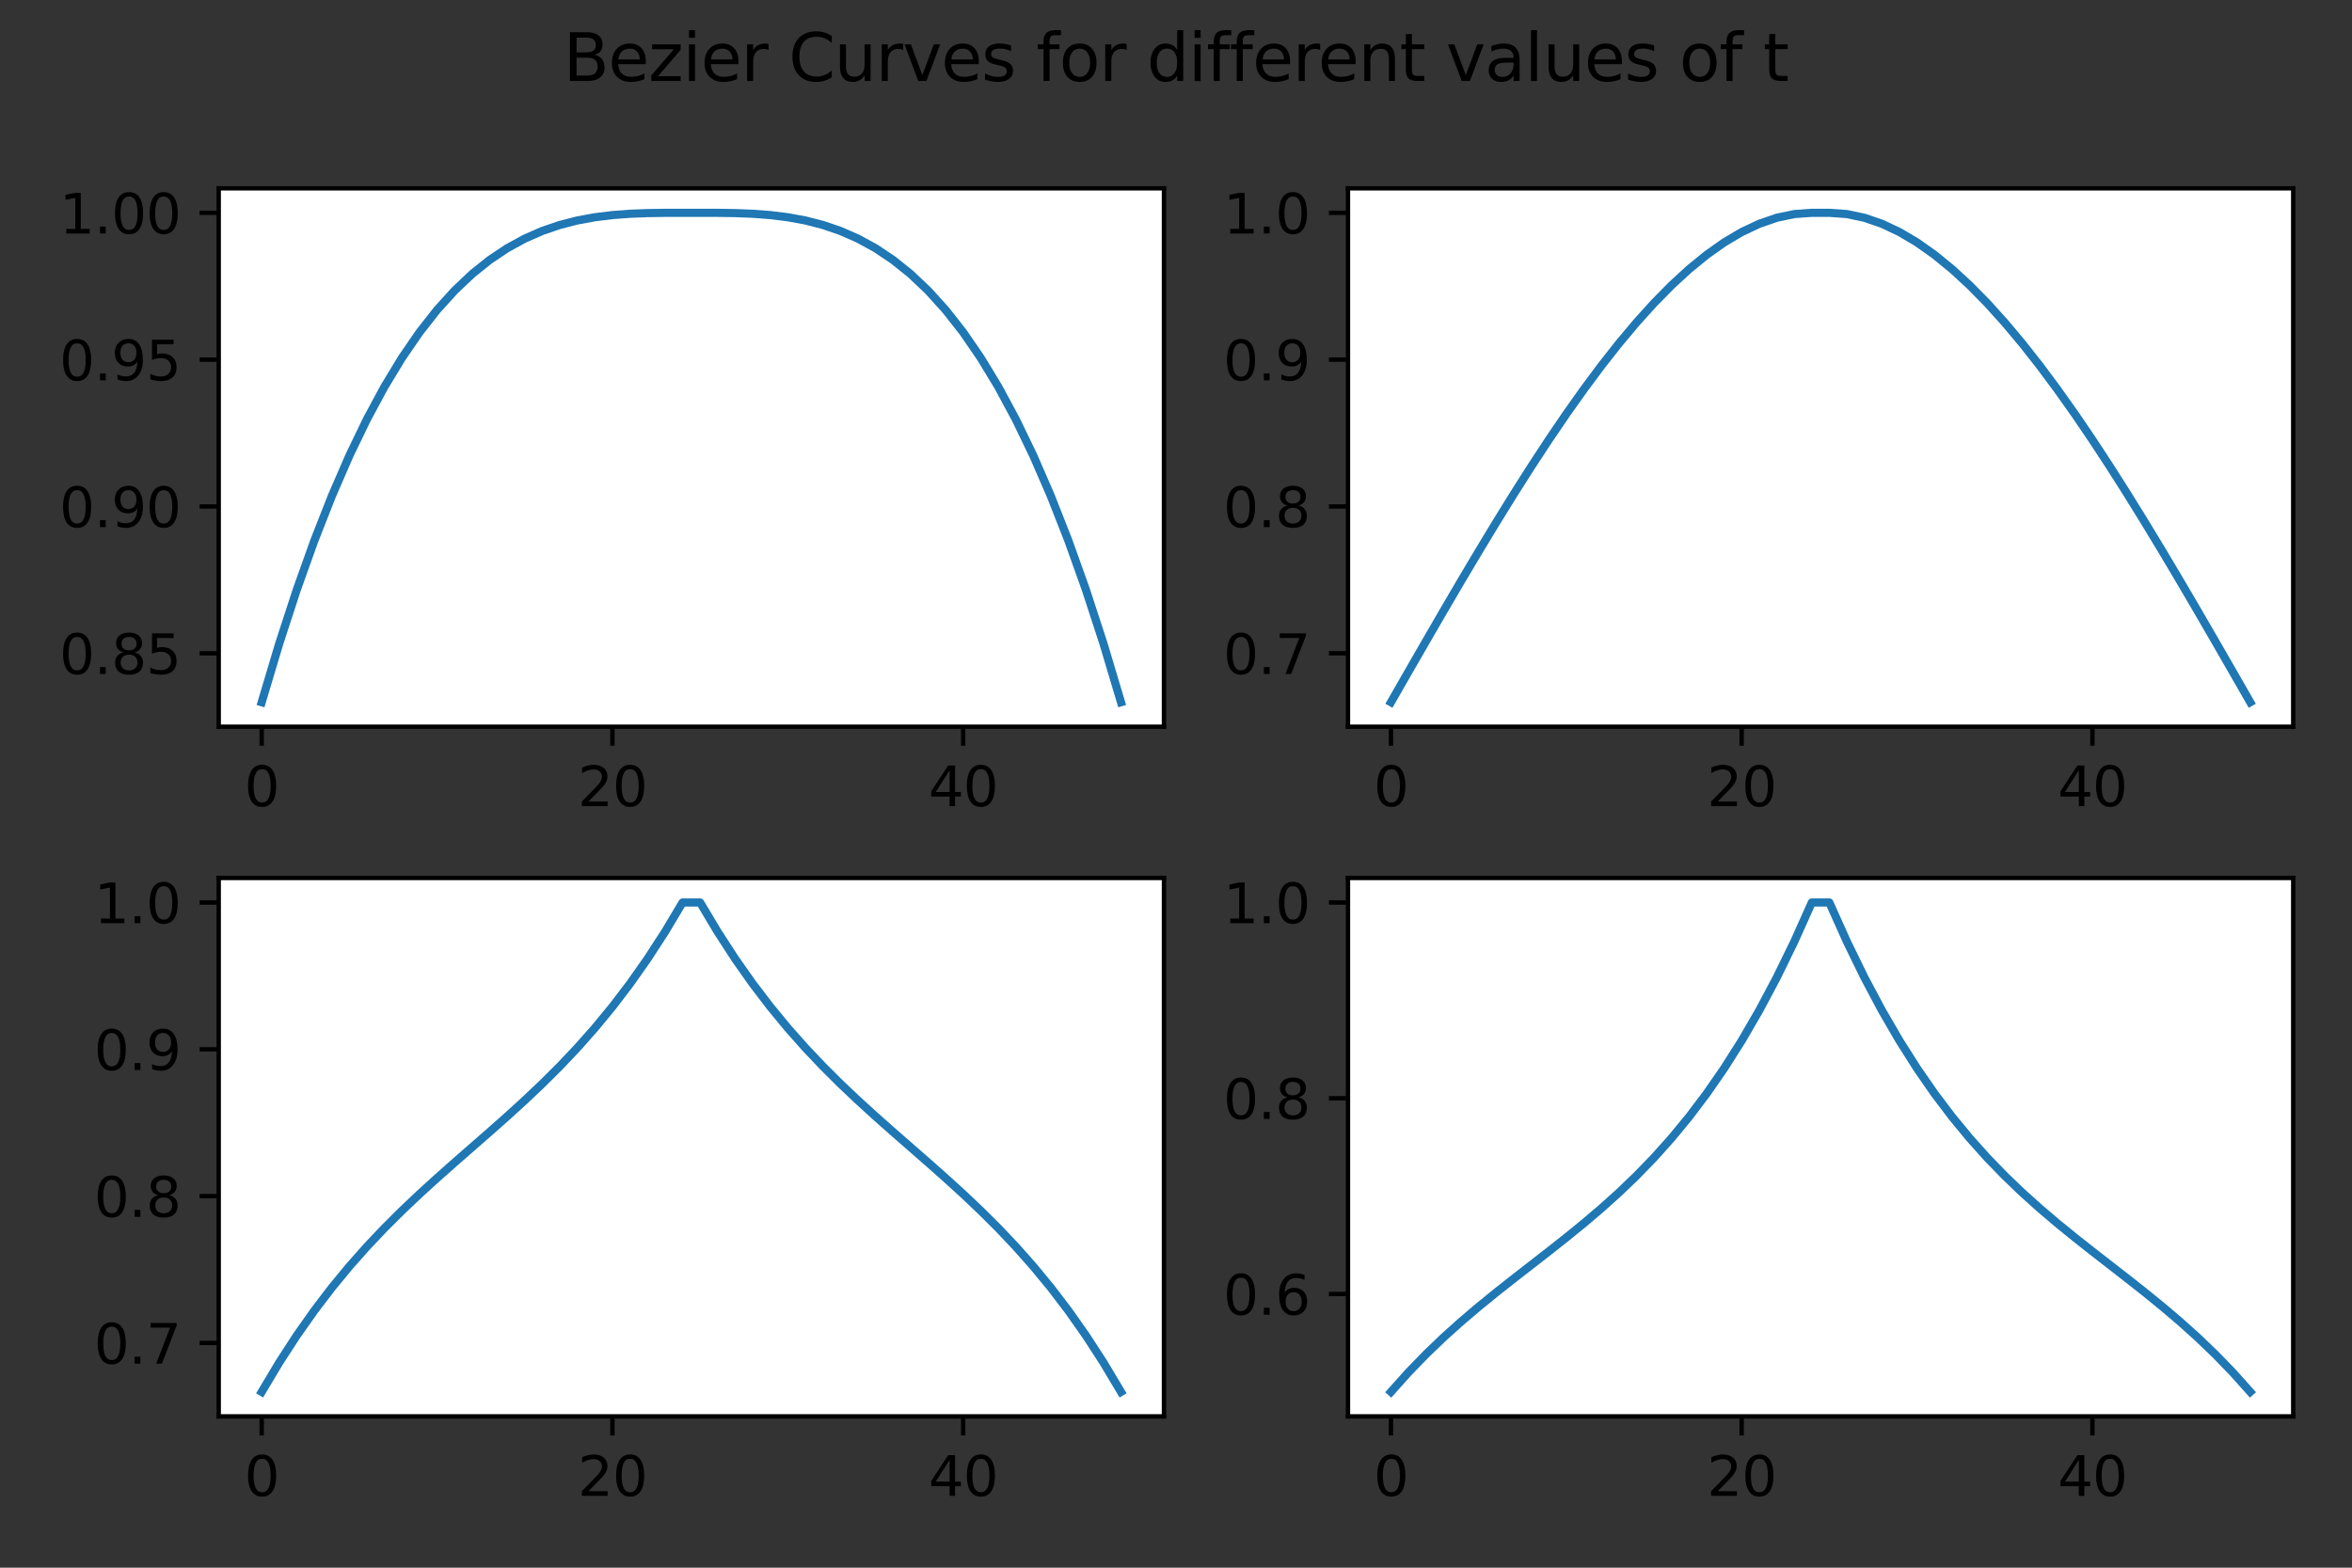 <?xml version="1.0" encoding="utf-8" standalone="no"?>
<!DOCTYPE svg PUBLIC "-//W3C//DTD SVG 1.1//EN"
  "http://www.w3.org/Graphics/SVG/1.1/DTD/svg11.dtd">
<svg height="288pt" version="1.1" viewBox="0 0 432 288" width="432pt" xmlns="http://www.w3.org/2000/svg" xmlns:xlink="http://www.w3.org/1999/xlink">
 <rect x="0" y="0" width="432" height="288" fill="#333333" stroke="none"/>
 <defs>
  <style type="text/css">*{stroke-linecap:butt;stroke-linejoin:round;}</style>
 </defs>
 <g id="figure_1">
  <g id="patch_1">
   <path d="M 0 288 
L 432 288 
L 432 0 
L 0 0 
z
" style="fill:none;"/>
  </g>
  <g id="axes_1">
   <g id="patch_2">
    <path d="M 40.175 133.5 
L 213.787 133.5 
L 213.787 34.6 
L 40.175 34.6 
z
" style="fill:#ffffff;"/>
   </g>
   <g id="matplotlib.axis_1">
    <g id="xtick_1">
     <g id="line2d_1">
      <defs>
       <path d="M 0 0 
L 0 3.5 
" id="mf9827fe442" style="stroke:#000000;stroke-width:0.8;"/>
      </defs>
      <g>
       <use style="stroke:#000000;stroke-width:0.8;" x="48.066" xlink:href="#mf9827fe442" y="133.5"/>
      </g>
     </g>
     <g id="text_1">
      <!-- 0 -->
      <g transform="translate(44.885 148.098)scale(0.1 -0.1)">
       <defs>
        <path d="M 2034 4250 
Q 1547 4250 1301 3770 
Q 1056 3291 1056 2328 
Q 1056 1369 1301 889 
Q 1547 409 2034 409 
Q 2525 409 2770 889 
Q 3016 1369 3016 2328 
Q 3016 3291 2770 3770 
Q 2525 4250 2034 4250 
z
M 2034 4750 
Q 2819 4750 3233 4129 
Q 3647 3509 3647 2328 
Q 3647 1150 3233 529 
Q 2819 -91 2034 -91 
Q 1250 -91 836 529 
Q 422 1150 422 2328 
Q 422 3509 836 4129 
Q 1250 4750 2034 4750 
z
" id="DejaVuSans-30" transform="scale(0.016)"/>
       </defs>
       <use xlink:href="#DejaVuSans-30"/>
      </g>
     </g>
    </g>
    <g id="xtick_2">
     <g id="line2d_2">
      <g>
       <use style="stroke:#000000;stroke-width:0.8;" x="112.487" xlink:href="#mf9827fe442" y="133.5"/>
      </g>
     </g>
     <g id="text_2">
      <!-- 20 -->
      <g transform="translate(106.124 148.098)scale(0.1 -0.1)">
       <defs>
        <path d="M 1228 531 
L 3431 531 
L 3431 0 
L 469 0 
L 469 531 
Q 828 903 1448 1529 
Q 2069 2156 2228 2338 
Q 2531 2678 2651 2914 
Q 2772 3150 2772 3378 
Q 2772 3750 2511 3984 
Q 2250 4219 1831 4219 
Q 1534 4219 1204 4116 
Q 875 4013 500 3803 
L 500 4441 
Q 881 4594 1212 4672 
Q 1544 4750 1819 4750 
Q 2544 4750 2975 4387 
Q 3406 4025 3406 3419 
Q 3406 3131 3298 2873 
Q 3191 2616 2906 2266 
Q 2828 2175 2409 1742 
Q 1991 1309 1228 531 
z
" id="DejaVuSans-32" transform="scale(0.016)"/>
       </defs>
       <use xlink:href="#DejaVuSans-32"/>
       <use x="63.623" xlink:href="#DejaVuSans-30"/>
      </g>
     </g>
    </g>
    <g id="xtick_3">
     <g id="line2d_3">
      <g>
       <use style="stroke:#000000;stroke-width:0.8;" x="176.907" xlink:href="#mf9827fe442" y="133.5"/>
      </g>
     </g>
     <g id="text_3">
      <!-- 40 -->
      <g transform="translate(170.544 148.098)scale(0.1 -0.1)">
       <defs>
        <path d="M 2419 4116 
L 825 1625 
L 2419 1625 
L 2419 4116 
z
M 2253 4666 
L 3047 4666 
L 3047 1625 
L 3713 1625 
L 3713 1100 
L 3047 1100 
L 3047 0 
L 2419 0 
L 2419 1100 
L 313 1100 
L 313 1709 
L 2253 4666 
z
" id="DejaVuSans-34" transform="scale(0.016)"/>
       </defs>
       <use xlink:href="#DejaVuSans-34"/>
       <use x="63.623" xlink:href="#DejaVuSans-30"/>
      </g>
     </g>
    </g>
   </g>
   <g id="matplotlib.axis_2">
    <g id="ytick_1">
     <g id="line2d_4">
      <defs>
       <path d="M 0 0 
L -3.5 0 
" id="m5e207950b2" style="stroke:#000000;stroke-width:0.8;"/>
      </defs>
      <g>
       <use style="stroke:#000000;stroke-width:0.8;" x="40.175" xlink:href="#m5e207950b2" y="120.014"/>
      </g>
     </g>
     <g id="text_4">
      <!-- 0.85 -->
      <g transform="translate(10.909 123.813)scale(0.1 -0.1)">
       <defs>
        <path d="M 684 794 
L 1344 794 
L 1344 0 
L 684 0 
L 684 794 
z
" id="DejaVuSans-2e" transform="scale(0.016)"/>
        <path d="M 2034 2216 
Q 1584 2216 1326 1975 
Q 1069 1734 1069 1313 
Q 1069 891 1326 650 
Q 1584 409 2034 409 
Q 2484 409 2743 651 
Q 3003 894 3003 1313 
Q 3003 1734 2745 1975 
Q 2488 2216 2034 2216 
z
M 1403 2484 
Q 997 2584 770 2862 
Q 544 3141 544 3541 
Q 544 4100 942 4425 
Q 1341 4750 2034 4750 
Q 2731 4750 3128 4425 
Q 3525 4100 3525 3541 
Q 3525 3141 3298 2862 
Q 3072 2584 2669 2484 
Q 3125 2378 3379 2068 
Q 3634 1759 3634 1313 
Q 3634 634 3220 271 
Q 2806 -91 2034 -91 
Q 1263 -91 848 271 
Q 434 634 434 1313 
Q 434 1759 690 2068 
Q 947 2378 1403 2484 
z
M 1172 3481 
Q 1172 3119 1398 2916 
Q 1625 2713 2034 2713 
Q 2441 2713 2670 2916 
Q 2900 3119 2900 3481 
Q 2900 3844 2670 4047 
Q 2441 4250 2034 4250 
Q 1625 4250 1398 4047 
Q 1172 3844 1172 3481 
z
" id="DejaVuSans-38" transform="scale(0.016)"/>
        <path d="M 691 4666 
L 3169 4666 
L 3169 4134 
L 1269 4134 
L 1269 2991 
Q 1406 3038 1543 3061 
Q 1681 3084 1819 3084 
Q 2600 3084 3056 2656 
Q 3513 2228 3513 1497 
Q 3513 744 3044 326 
Q 2575 -91 1722 -91 
Q 1428 -91 1123 -41 
Q 819 9 494 109 
L 494 744 
Q 775 591 1075 516 
Q 1375 441 1709 441 
Q 2250 441 2565 725 
Q 2881 1009 2881 1497 
Q 2881 1984 2565 2268 
Q 2250 2553 1709 2553 
Q 1456 2553 1204 2497 
Q 953 2441 691 2322 
L 691 4666 
z
" id="DejaVuSans-35" transform="scale(0.016)"/>
       </defs>
       <use xlink:href="#DejaVuSans-30"/>
       <use x="63.623" xlink:href="#DejaVuSans-2e"/>
       <use x="95.41" xlink:href="#DejaVuSans-38"/>
       <use x="159.033" xlink:href="#DejaVuSans-35"/>
      </g>
     </g>
    </g>
    <g id="ytick_2">
     <g id="line2d_5">
      <g>
       <use style="stroke:#000000;stroke-width:0.8;" x="40.175" xlink:href="#m5e207950b2" y="93.041"/>
      </g>
     </g>
     <g id="text_5">
      <!-- 0.90 -->
      <g transform="translate(10.909 96.84)scale(0.1 -0.1)">
       <defs>
        <path d="M 703 97 
L 703 672 
Q 941 559 1184 500 
Q 1428 441 1663 441 
Q 2288 441 2617 861 
Q 2947 1281 2994 2138 
Q 2813 1869 2534 1725 
Q 2256 1581 1919 1581 
Q 1219 1581 811 2004 
Q 403 2428 403 3163 
Q 403 3881 828 4315 
Q 1253 4750 1959 4750 
Q 2769 4750 3195 4129 
Q 3622 3509 3622 2328 
Q 3622 1225 3098 567 
Q 2575 -91 1691 -91 
Q 1453 -91 1209 -44 
Q 966 3 703 97 
z
M 1959 2075 
Q 2384 2075 2632 2365 
Q 2881 2656 2881 3163 
Q 2881 3666 2632 3958 
Q 2384 4250 1959 4250 
Q 1534 4250 1286 3958 
Q 1038 3666 1038 3163 
Q 1038 2656 1286 2365 
Q 1534 2075 1959 2075 
z
" id="DejaVuSans-39" transform="scale(0.016)"/>
       </defs>
       <use xlink:href="#DejaVuSans-30"/>
       <use x="63.623" xlink:href="#DejaVuSans-2e"/>
       <use x="95.41" xlink:href="#DejaVuSans-39"/>
       <use x="159.033" xlink:href="#DejaVuSans-30"/>
      </g>
     </g>
    </g>
    <g id="ytick_3">
     <g id="line2d_6">
      <g>
       <use style="stroke:#000000;stroke-width:0.8;" x="40.175" xlink:href="#m5e207950b2" y="66.068"/>
      </g>
     </g>
     <g id="text_6">
      <!-- 0.95 -->
      <g transform="translate(10.909 69.867)scale(0.1 -0.1)">
       <use xlink:href="#DejaVuSans-30"/>
       <use x="63.623" xlink:href="#DejaVuSans-2e"/>
       <use x="95.41" xlink:href="#DejaVuSans-39"/>
       <use x="159.033" xlink:href="#DejaVuSans-35"/>
      </g>
     </g>
    </g>
    <g id="ytick_4">
     <g id="line2d_7">
      <g>
       <use style="stroke:#000000;stroke-width:0.8;" x="40.175" xlink:href="#m5e207950b2" y="39.095"/>
      </g>
     </g>
     <g id="text_7">
      <!-- 1.00 -->
      <g transform="translate(10.909 42.895)scale(0.1 -0.1)">
       <defs>
        <path d="M 794 531 
L 1825 531 
L 1825 4091 
L 703 3866 
L 703 4441 
L 1819 4666 
L 2450 4666 
L 2450 531 
L 3481 531 
L 3481 0 
L 794 0 
L 794 531 
z
" id="DejaVuSans-31" transform="scale(0.016)"/>
       </defs>
       <use xlink:href="#DejaVuSans-31"/>
       <use x="63.623" xlink:href="#DejaVuSans-2e"/>
       <use x="95.41" xlink:href="#DejaVuSans-30"/>
       <use x="159.033" xlink:href="#DejaVuSans-30"/>
      </g>
     </g>
    </g>
   </g>
   <g id="line2d_8">
    <path clip-path="url(#p5a47ae9476)" d="M 48.066 129.005 
L 51.287 118.228 
L 54.508 108.348 
L 57.73 99.328 
L 60.951 91.126 
L 64.172 83.705 
L 67.393 77.026 
L 70.614 71.049 
L 73.835 65.735 
L 77.056 61.046 
L 80.277 56.942 
L 83.498 53.384 
L 86.719 50.334 
L 89.94 47.752 
L 93.161 45.599 
L 96.382 43.837 
L 99.603 42.425 
L 102.824 41.326 
L 106.045 40.5 
L 109.266 39.908 
L 112.487 39.512 
L 115.708 39.271 
L 118.929 39.147 
L 122.15 39.102 
L 125.371 39.095 
L 128.592 39.095 
L 131.813 39.102 
L 135.034 39.147 
L 138.255 39.271 
L 141.476 39.512 
L 144.697 39.908 
L 147.918 40.5 
L 151.139 41.326 
L 154.36 42.425 
L 157.581 43.837 
L 160.802 45.599 
L 164.023 47.752 
L 167.244 50.334 
L 170.465 53.384 
L 173.686 56.942 
L 176.907 61.046 
L 180.128 65.735 
L 183.349 71.049 
L 186.57 77.026 
L 189.791 83.705 
L 193.012 91.126 
L 196.233 99.328 
L 199.454 108.348 
L 202.675 118.228 
L 205.896 129.005 
" style="fill:none;stroke:#1f77b4;stroke-linecap:square;stroke-width:1.5;"/>
   </g>
   <g id="patch_3">
    <path d="M 40.175 133.5 
L 40.175 34.6 
" style="fill:none;stroke:#000000;stroke-linecap:square;stroke-linejoin:miter;stroke-width:0.8;"/>
   </g>
   <g id="patch_4">
    <path d="M 213.787 133.5 
L 213.787 34.6 
" style="fill:none;stroke:#000000;stroke-linecap:square;stroke-linejoin:miter;stroke-width:0.8;"/>
   </g>
   <g id="patch_5">
    <path d="M 40.175 133.5 
L 213.787 133.5 
" style="fill:none;stroke:#000000;stroke-linecap:square;stroke-linejoin:miter;stroke-width:0.8;"/>
   </g>
   <g id="patch_6">
    <path d="M 40.175 34.6 
L 213.787 34.6 
" style="fill:none;stroke:#000000;stroke-linecap:square;stroke-linejoin:miter;stroke-width:0.8;"/>
   </g>
  </g>
  <g id="axes_2">
   <g id="patch_7">
    <path d="M 247.588 133.5 
L 421.2 133.5 
L 421.2 34.6 
L 247.588 34.6 
z
" style="fill:#ffffff;"/>
   </g>
   <g id="matplotlib.axis_3">
    <g id="xtick_4">
     <g id="line2d_9">
      <g>
       <use style="stroke:#000000;stroke-width:0.8;" x="255.479" xlink:href="#mf9827fe442" y="133.5"/>
      </g>
     </g>
     <g id="text_8">
      <!-- 0 -->
      <g transform="translate(252.298 148.098)scale(0.1 -0.1)">
       <use xlink:href="#DejaVuSans-30"/>
      </g>
     </g>
    </g>
    <g id="xtick_5">
     <g id="line2d_10">
      <g>
       <use style="stroke:#000000;stroke-width:0.8;" x="319.899" xlink:href="#mf9827fe442" y="133.5"/>
      </g>
     </g>
     <g id="text_9">
      <!-- 20 -->
      <g transform="translate(313.537 148.098)scale(0.1 -0.1)">
       <use xlink:href="#DejaVuSans-32"/>
       <use x="63.623" xlink:href="#DejaVuSans-30"/>
      </g>
     </g>
    </g>
    <g id="xtick_6">
     <g id="line2d_11">
      <g>
       <use style="stroke:#000000;stroke-width:0.8;" x="384.319" xlink:href="#mf9827fe442" y="133.5"/>
      </g>
     </g>
     <g id="text_10">
      <!-- 40 -->
      <g transform="translate(377.957 148.098)scale(0.1 -0.1)">
       <use xlink:href="#DejaVuSans-34"/>
       <use x="63.623" xlink:href="#DejaVuSans-30"/>
      </g>
     </g>
    </g>
   </g>
   <g id="matplotlib.axis_4">
    <g id="ytick_5">
     <g id="line2d_12">
      <g>
       <use style="stroke:#000000;stroke-width:0.8;" x="247.588" xlink:href="#m5e207950b2" y="120.014"/>
      </g>
     </g>
     <g id="text_11">
      <!-- 0.7 -->
      <g transform="translate(224.684 123.813)scale(0.1 -0.1)">
       <defs>
        <path d="M 525 4666 
L 3525 4666 
L 3525 4397 
L 1831 0 
L 1172 0 
L 2766 4134 
L 525 4134 
L 525 4666 
z
" id="DejaVuSans-37" transform="scale(0.016)"/>
       </defs>
       <use xlink:href="#DejaVuSans-30"/>
       <use x="63.623" xlink:href="#DejaVuSans-2e"/>
       <use x="95.41" xlink:href="#DejaVuSans-37"/>
      </g>
     </g>
    </g>
    <g id="ytick_6">
     <g id="line2d_13">
      <g>
       <use style="stroke:#000000;stroke-width:0.8;" x="247.588" xlink:href="#m5e207950b2" y="93.041"/>
      </g>
     </g>
     <g id="text_12">
      <!-- 0.8 -->
      <g transform="translate(224.684 96.84)scale(0.1 -0.1)">
       <use xlink:href="#DejaVuSans-30"/>
       <use x="63.623" xlink:href="#DejaVuSans-2e"/>
       <use x="95.41" xlink:href="#DejaVuSans-38"/>
      </g>
     </g>
    </g>
    <g id="ytick_7">
     <g id="line2d_14">
      <g>
       <use style="stroke:#000000;stroke-width:0.8;" x="247.588" xlink:href="#m5e207950b2" y="66.068"/>
      </g>
     </g>
     <g id="text_13">
      <!-- 0.9 -->
      <g transform="translate(224.684 69.867)scale(0.1 -0.1)">
       <use xlink:href="#DejaVuSans-30"/>
       <use x="63.623" xlink:href="#DejaVuSans-2e"/>
       <use x="95.41" xlink:href="#DejaVuSans-39"/>
      </g>
     </g>
    </g>
    <g id="ytick_8">
     <g id="line2d_15">
      <g>
       <use style="stroke:#000000;stroke-width:0.8;" x="247.588" xlink:href="#m5e207950b2" y="39.095"/>
      </g>
     </g>
     <g id="text_14">
      <!-- 1.0 -->
      <g transform="translate(224.684 42.895)scale(0.1 -0.1)">
       <use xlink:href="#DejaVuSans-31"/>
       <use x="63.623" xlink:href="#DejaVuSans-2e"/>
       <use x="95.41" xlink:href="#DejaVuSans-30"/>
      </g>
     </g>
    </g>
   </g>
   <g id="line2d_16">
    <path clip-path="url(#pd3efd5af9a)" d="M 255.479 129.005 
L 258.7 123.388 
L 261.921 117.792 
L 265.142 112.234 
L 268.363 106.735 
L 271.584 101.314 
L 274.805 95.991 
L 278.026 90.785 
L 281.247 85.715 
L 284.468 80.801 
L 287.689 76.063 
L 290.91 71.52 
L 294.131 67.192 
L 297.352 63.098 
L 300.573 59.257 
L 303.794 55.69 
L 307.015 52.415 
L 310.236 49.453 
L 313.457 46.822 
L 316.678 44.542 
L 319.899 42.634 
L 323.12 41.115 
L 326.341 40.006 
L 329.562 39.326 
L 332.783 39.095 
L 336.004 39.095 
L 339.225 39.326 
L 342.446 40.006 
L 345.667 41.115 
L 348.888 42.634 
L 352.109 44.542 
L 355.33 46.822 
L 358.551 49.453 
L 361.772 52.415 
L 364.993 55.69 
L 368.214 59.257 
L 371.435 63.098 
L 374.656 67.192 
L 377.877 71.52 
L 381.098 76.063 
L 384.319 80.801 
L 387.54 85.715 
L 390.761 90.785 
L 393.982 95.991 
L 397.203 101.314 
L 400.424 106.735 
L 403.645 112.234 
L 406.866 117.792 
L 410.088 123.388 
L 413.309 129.005 
" style="fill:none;stroke:#1f77b4;stroke-linecap:square;stroke-width:1.5;"/>
   </g>
   <g id="patch_8">
    <path d="M 247.588 133.5 
L 247.588 34.6 
" style="fill:none;stroke:#000000;stroke-linecap:square;stroke-linejoin:miter;stroke-width:0.8;"/>
   </g>
   <g id="patch_9">
    <path d="M 421.2 133.5 
L 421.2 34.6 
" style="fill:none;stroke:#000000;stroke-linecap:square;stroke-linejoin:miter;stroke-width:0.8;"/>
   </g>
   <g id="patch_10">
    <path d="M 247.588 133.5 
L 421.2 133.5 
" style="fill:none;stroke:#000000;stroke-linecap:square;stroke-linejoin:miter;stroke-width:0.8;"/>
   </g>
   <g id="patch_11">
    <path d="M 247.588 34.6 
L 421.2 34.6 
" style="fill:none;stroke:#000000;stroke-linecap:square;stroke-linejoin:miter;stroke-width:0.8;"/>
   </g>
  </g>
  <g id="axes_3">
   <g id="patch_12">
    <path d="M 40.175 260.2 
L 213.787 260.2 
L 213.787 161.3 
L 40.175 161.3 
z
" style="fill:#ffffff;"/>
   </g>
   <g id="matplotlib.axis_5">
    <g id="xtick_7">
     <g id="line2d_17">
      <g>
       <use style="stroke:#000000;stroke-width:0.8;" x="48.066" xlink:href="#mf9827fe442" y="260.2"/>
      </g>
     </g>
     <g id="text_15">
      <!-- 0 -->
      <g transform="translate(44.885 274.798)scale(0.1 -0.1)">
       <use xlink:href="#DejaVuSans-30"/>
      </g>
     </g>
    </g>
    <g id="xtick_8">
     <g id="line2d_18">
      <g>
       <use style="stroke:#000000;stroke-width:0.8;" x="112.487" xlink:href="#mf9827fe442" y="260.2"/>
      </g>
     </g>
     <g id="text_16">
      <!-- 20 -->
      <g transform="translate(106.124 274.798)scale(0.1 -0.1)">
       <use xlink:href="#DejaVuSans-32"/>
       <use x="63.623" xlink:href="#DejaVuSans-30"/>
      </g>
     </g>
    </g>
    <g id="xtick_9">
     <g id="line2d_19">
      <g>
       <use style="stroke:#000000;stroke-width:0.8;" x="176.907" xlink:href="#mf9827fe442" y="260.2"/>
      </g>
     </g>
     <g id="text_17">
      <!-- 40 -->
      <g transform="translate(170.544 274.798)scale(0.1 -0.1)">
       <use xlink:href="#DejaVuSans-34"/>
       <use x="63.623" xlink:href="#DejaVuSans-30"/>
      </g>
     </g>
    </g>
   </g>
   <g id="matplotlib.axis_6">
    <g id="ytick_9">
     <g id="line2d_20">
      <g>
       <use style="stroke:#000000;stroke-width:0.8;" x="40.175" xlink:href="#m5e207950b2" y="246.714"/>
      </g>
     </g>
     <g id="text_18">
      <!-- 0.7 -->
      <g transform="translate(17.272 250.513)scale(0.1 -0.1)">
       <use xlink:href="#DejaVuSans-30"/>
       <use x="63.623" xlink:href="#DejaVuSans-2e"/>
       <use x="95.41" xlink:href="#DejaVuSans-37"/>
      </g>
     </g>
    </g>
    <g id="ytick_10">
     <g id="line2d_21">
      <g>
       <use style="stroke:#000000;stroke-width:0.8;" x="40.175" xlink:href="#m5e207950b2" y="219.741"/>
      </g>
     </g>
     <g id="text_19">
      <!-- 0.8 -->
      <g transform="translate(17.272 223.54)scale(0.1 -0.1)">
       <use xlink:href="#DejaVuSans-30"/>
       <use x="63.623" xlink:href="#DejaVuSans-2e"/>
       <use x="95.41" xlink:href="#DejaVuSans-38"/>
      </g>
     </g>
    </g>
    <g id="ytick_11">
     <g id="line2d_22">
      <g>
       <use style="stroke:#000000;stroke-width:0.8;" x="40.175" xlink:href="#m5e207950b2" y="192.768"/>
      </g>
     </g>
     <g id="text_20">
      <!-- 0.9 -->
      <g transform="translate(17.272 196.567)scale(0.1 -0.1)">
       <use xlink:href="#DejaVuSans-30"/>
       <use x="63.623" xlink:href="#DejaVuSans-2e"/>
       <use x="95.41" xlink:href="#DejaVuSans-39"/>
      </g>
     </g>
    </g>
    <g id="ytick_12">
     <g id="line2d_23">
      <g>
       <use style="stroke:#000000;stroke-width:0.8;" x="40.175" xlink:href="#m5e207950b2" y="165.795"/>
      </g>
     </g>
     <g id="text_21">
      <!-- 1.0 -->
      <g transform="translate(17.272 169.595)scale(0.1 -0.1)">
       <use xlink:href="#DejaVuSans-31"/>
       <use x="63.623" xlink:href="#DejaVuSans-2e"/>
       <use x="95.41" xlink:href="#DejaVuSans-30"/>
      </g>
     </g>
    </g>
   </g>
   <g id="line2d_24">
    <path clip-path="url(#p5a6d8f3c3e)" d="M 48.066 255.705 
L 51.287 250.313 
L 54.508 245.35 
L 57.73 240.778 
L 60.951 236.557 
L 64.172 232.648 
L 67.393 229.013 
L 70.614 225.611 
L 73.835 222.405 
L 77.056 219.355 
L 80.277 216.421 
L 83.498 213.566 
L 86.719 210.75 
L 89.94 207.934 
L 93.161 205.079 
L 96.382 202.145 
L 99.603 199.095 
L 102.824 195.889 
L 106.045 192.487 
L 109.266 188.852 
L 112.487 184.943 
L 115.708 180.722 
L 118.929 176.15 
L 122.15 171.187 
L 125.371 165.795 
L 128.592 165.795 
L 131.813 171.187 
L 135.034 176.15 
L 138.255 180.722 
L 141.476 184.943 
L 144.697 188.852 
L 147.918 192.487 
L 151.139 195.889 
L 154.36 199.095 
L 157.581 202.145 
L 160.802 205.079 
L 164.023 207.934 
L 167.244 210.75 
L 170.465 213.566 
L 173.686 216.421 
L 176.907 219.355 
L 180.128 222.405 
L 183.349 225.611 
L 186.57 229.013 
L 189.791 232.648 
L 193.012 236.557 
L 196.233 240.778 
L 199.454 245.35 
L 202.675 250.313 
L 205.896 255.705 
" style="fill:none;stroke:#1f77b4;stroke-linecap:square;stroke-width:1.5;"/>
   </g>
   <g id="patch_13">
    <path d="M 40.175 260.2 
L 40.175 161.3 
" style="fill:none;stroke:#000000;stroke-linecap:square;stroke-linejoin:miter;stroke-width:0.8;"/>
   </g>
   <g id="patch_14">
    <path d="M 213.787 260.2 
L 213.787 161.3 
" style="fill:none;stroke:#000000;stroke-linecap:square;stroke-linejoin:miter;stroke-width:0.8;"/>
   </g>
   <g id="patch_15">
    <path d="M 40.175 260.2 
L 213.787 260.2 
" style="fill:none;stroke:#000000;stroke-linecap:square;stroke-linejoin:miter;stroke-width:0.8;"/>
   </g>
   <g id="patch_16">
    <path d="M 40.175 161.3 
L 213.787 161.3 
" style="fill:none;stroke:#000000;stroke-linecap:square;stroke-linejoin:miter;stroke-width:0.8;"/>
   </g>
  </g>
  <g id="axes_4">
   <g id="patch_17">
    <path d="M 247.588 260.2 
L 421.2 260.2 
L 421.2 161.3 
L 247.588 161.3 
z
" style="fill:#ffffff;"/>
   </g>
   <g id="matplotlib.axis_7">
    <g id="xtick_10">
     <g id="line2d_25">
      <g>
       <use style="stroke:#000000;stroke-width:0.8;" x="255.479" xlink:href="#mf9827fe442" y="260.2"/>
      </g>
     </g>
     <g id="text_22">
      <!-- 0 -->
      <g transform="translate(252.298 274.798)scale(0.1 -0.1)">
       <use xlink:href="#DejaVuSans-30"/>
      </g>
     </g>
    </g>
    <g id="xtick_11">
     <g id="line2d_26">
      <g>
       <use style="stroke:#000000;stroke-width:0.8;" x="319.899" xlink:href="#mf9827fe442" y="260.2"/>
      </g>
     </g>
     <g id="text_23">
      <!-- 20 -->
      <g transform="translate(313.537 274.798)scale(0.1 -0.1)">
       <use xlink:href="#DejaVuSans-32"/>
       <use x="63.623" xlink:href="#DejaVuSans-30"/>
      </g>
     </g>
    </g>
    <g id="xtick_12">
     <g id="line2d_27">
      <g>
       <use style="stroke:#000000;stroke-width:0.8;" x="384.319" xlink:href="#mf9827fe442" y="260.2"/>
      </g>
     </g>
     <g id="text_24">
      <!-- 40 -->
      <g transform="translate(377.957 274.798)scale(0.1 -0.1)">
       <use xlink:href="#DejaVuSans-34"/>
       <use x="63.623" xlink:href="#DejaVuSans-30"/>
      </g>
     </g>
    </g>
   </g>
   <g id="matplotlib.axis_8">
    <g id="ytick_13">
     <g id="line2d_28">
      <g>
       <use style="stroke:#000000;stroke-width:0.8;" x="247.588" xlink:href="#m5e207950b2" y="237.723"/>
      </g>
     </g>
     <g id="text_25">
      <!-- 0.6 -->
      <g transform="translate(224.684 241.522)scale(0.1 -0.1)">
       <defs>
        <path d="M 2113 2584 
Q 1688 2584 1439 2293 
Q 1191 2003 1191 1497 
Q 1191 994 1439 701 
Q 1688 409 2113 409 
Q 2538 409 2786 701 
Q 3034 994 3034 1497 
Q 3034 2003 2786 2293 
Q 2538 2584 2113 2584 
z
M 3366 4563 
L 3366 3988 
Q 3128 4100 2886 4159 
Q 2644 4219 2406 4219 
Q 1781 4219 1451 3797 
Q 1122 3375 1075 2522 
Q 1259 2794 1537 2939 
Q 1816 3084 2150 3084 
Q 2853 3084 3261 2657 
Q 3669 2231 3669 1497 
Q 3669 778 3244 343 
Q 2819 -91 2113 -91 
Q 1303 -91 875 529 
Q 447 1150 447 2328 
Q 447 3434 972 4092 
Q 1497 4750 2381 4750 
Q 2619 4750 2861 4703 
Q 3103 4656 3366 4563 
z
" id="DejaVuSans-36" transform="scale(0.016)"/>
       </defs>
       <use xlink:href="#DejaVuSans-30"/>
       <use x="63.623" xlink:href="#DejaVuSans-2e"/>
       <use x="95.41" xlink:href="#DejaVuSans-36"/>
      </g>
     </g>
    </g>
    <g id="ytick_14">
     <g id="line2d_29">
      <g>
       <use style="stroke:#000000;stroke-width:0.8;" x="247.588" xlink:href="#m5e207950b2" y="201.759"/>
      </g>
     </g>
     <g id="text_26">
      <!-- 0.8 -->
      <g transform="translate(224.684 205.558)scale(0.1 -0.1)">
       <use xlink:href="#DejaVuSans-30"/>
       <use x="63.623" xlink:href="#DejaVuSans-2e"/>
       <use x="95.41" xlink:href="#DejaVuSans-38"/>
      </g>
     </g>
    </g>
    <g id="ytick_15">
     <g id="line2d_30">
      <g>
       <use style="stroke:#000000;stroke-width:0.8;" x="247.588" xlink:href="#m5e207950b2" y="165.795"/>
      </g>
     </g>
     <g id="text_27">
      <!-- 1.0 -->
      <g transform="translate(224.684 169.595)scale(0.1 -0.1)">
       <use xlink:href="#DejaVuSans-31"/>
       <use x="63.623" xlink:href="#DejaVuSans-2e"/>
       <use x="95.41" xlink:href="#DejaVuSans-30"/>
      </g>
     </g>
    </g>
   </g>
   <g id="line2d_31">
    <path clip-path="url(#p9cafcdf91a)" d="M 255.479 255.705 
L 258.7 252.108 
L 261.921 248.784 
L 265.142 245.695 
L 268.363 242.801 
L 271.584 240.063 
L 274.805 237.442 
L 278.026 234.899 
L 281.247 232.395 
L 284.468 229.891 
L 287.689 227.348 
L 290.91 224.727 
L 294.131 221.989 
L 297.352 219.094 
L 300.573 216.005 
L 303.794 212.682 
L 307.015 209.085 
L 310.236 205.176 
L 313.457 200.916 
L 316.678 196.266 
L 319.899 191.186 
L 323.12 185.639 
L 326.341 179.584 
L 329.562 172.982 
L 332.783 165.795 
L 336.004 165.795 
L 339.225 172.982 
L 342.446 179.584 
L 345.667 185.639 
L 348.888 191.186 
L 352.109 196.266 
L 355.33 200.916 
L 358.551 205.176 
L 361.772 209.085 
L 364.993 212.682 
L 368.214 216.005 
L 371.435 219.094 
L 374.656 221.989 
L 377.877 224.727 
L 381.098 227.348 
L 384.319 229.891 
L 387.54 232.395 
L 390.761 234.899 
L 393.982 237.442 
L 397.203 240.063 
L 400.424 242.801 
L 403.645 245.695 
L 406.866 248.784 
L 410.088 252.108 
L 413.309 255.705 
" style="fill:none;stroke:#1f77b4;stroke-linecap:square;stroke-width:1.5;"/>
   </g>
   <g id="patch_18">
    <path d="M 247.588 260.2 
L 247.588 161.3 
" style="fill:none;stroke:#000000;stroke-linecap:square;stroke-linejoin:miter;stroke-width:0.8;"/>
   </g>
   <g id="patch_19">
    <path d="M 421.2 260.2 
L 421.2 161.3 
" style="fill:none;stroke:#000000;stroke-linecap:square;stroke-linejoin:miter;stroke-width:0.8;"/>
   </g>
   <g id="patch_20">
    <path d="M 247.588 260.2 
L 421.2 260.2 
" style="fill:none;stroke:#000000;stroke-linecap:square;stroke-linejoin:miter;stroke-width:0.8;"/>
   </g>
   <g id="patch_21">
    <path d="M 247.588 161.3 
L 421.2 161.3 
" style="fill:none;stroke:#000000;stroke-linecap:square;stroke-linejoin:miter;stroke-width:0.8;"/>
   </g>
  </g>
  <g id="text_28">
   <!-- Bezier Curves for different values of t -->
   <g transform="translate(103.478 14.878)scale(0.12 -0.12)">
    <defs>
     <path d="M 1259 2228 
L 1259 519 
L 2272 519 
Q 2781 519 3026 730 
Q 3272 941 3272 1375 
Q 3272 1813 3026 2020 
Q 2781 2228 2272 2228 
L 1259 2228 
z
M 1259 4147 
L 1259 2741 
L 2194 2741 
Q 2656 2741 2882 2914 
Q 3109 3088 3109 3444 
Q 3109 3797 2882 3972 
Q 2656 4147 2194 4147 
L 1259 4147 
z
M 628 4666 
L 2241 4666 
Q 2963 4666 3353 4366 
Q 3744 4066 3744 3513 
Q 3744 3084 3544 2831 
Q 3344 2578 2956 2516 
Q 3422 2416 3680 2098 
Q 3938 1781 3938 1306 
Q 3938 681 3513 340 
Q 3088 0 2303 0 
L 628 0 
L 628 4666 
z
" id="DejaVuSans-42" transform="scale(0.016)"/>
     <path d="M 3597 1894 
L 3597 1613 
L 953 1613 
Q 991 1019 1311 708 
Q 1631 397 2203 397 
Q 2534 397 2845 478 
Q 3156 559 3463 722 
L 3463 178 
Q 3153 47 2828 -22 
Q 2503 -91 2169 -91 
Q 1331 -91 842 396 
Q 353 884 353 1716 
Q 353 2575 817 3079 
Q 1281 3584 2069 3584 
Q 2775 3584 3186 3129 
Q 3597 2675 3597 1894 
z
M 3022 2063 
Q 3016 2534 2758 2815 
Q 2500 3097 2075 3097 
Q 1594 3097 1305 2825 
Q 1016 2553 972 2059 
L 3022 2063 
z
" id="DejaVuSans-65" transform="scale(0.016)"/>
     <path d="M 353 3500 
L 3084 3500 
L 3084 2975 
L 922 459 
L 3084 459 
L 3084 0 
L 275 0 
L 275 525 
L 2438 3041 
L 353 3041 
L 353 3500 
z
" id="DejaVuSans-7a" transform="scale(0.016)"/>
     <path d="M 603 3500 
L 1178 3500 
L 1178 0 
L 603 0 
L 603 3500 
z
M 603 4863 
L 1178 4863 
L 1178 4134 
L 603 4134 
L 603 4863 
z
" id="DejaVuSans-69" transform="scale(0.016)"/>
     <path d="M 2631 2963 
Q 2534 3019 2420 3045 
Q 2306 3072 2169 3072 
Q 1681 3072 1420 2755 
Q 1159 2438 1159 1844 
L 1159 0 
L 581 0 
L 581 3500 
L 1159 3500 
L 1159 2956 
Q 1341 3275 1631 3429 
Q 1922 3584 2338 3584 
Q 2397 3584 2469 3576 
Q 2541 3569 2628 3553 
L 2631 2963 
z
" id="DejaVuSans-72" transform="scale(0.016)"/>
     <path id="DejaVuSans-20" transform="scale(0.016)"/>
     <path d="M 4122 4306 
L 4122 3641 
Q 3803 3938 3442 4084 
Q 3081 4231 2675 4231 
Q 1875 4231 1450 3742 
Q 1025 3253 1025 2328 
Q 1025 1406 1450 917 
Q 1875 428 2675 428 
Q 3081 428 3442 575 
Q 3803 722 4122 1019 
L 4122 359 
Q 3791 134 3420 21 
Q 3050 -91 2638 -91 
Q 1578 -91 968 557 
Q 359 1206 359 2328 
Q 359 3453 968 4101 
Q 1578 4750 2638 4750 
Q 3056 4750 3426 4639 
Q 3797 4528 4122 4306 
z
" id="DejaVuSans-43" transform="scale(0.016)"/>
     <path d="M 544 1381 
L 544 3500 
L 1119 3500 
L 1119 1403 
Q 1119 906 1312 657 
Q 1506 409 1894 409 
Q 2359 409 2629 706 
Q 2900 1003 2900 1516 
L 2900 3500 
L 3475 3500 
L 3475 0 
L 2900 0 
L 2900 538 
Q 2691 219 2414 64 
Q 2138 -91 1772 -91 
Q 1169 -91 856 284 
Q 544 659 544 1381 
z
M 1991 3584 
L 1991 3584 
z
" id="DejaVuSans-75" transform="scale(0.016)"/>
     <path d="M 191 3500 
L 800 3500 
L 1894 563 
L 2988 3500 
L 3597 3500 
L 2284 0 
L 1503 0 
L 191 3500 
z
" id="DejaVuSans-76" transform="scale(0.016)"/>
     <path d="M 2834 3397 
L 2834 2853 
Q 2591 2978 2328 3040 
Q 2066 3103 1784 3103 
Q 1356 3103 1142 2972 
Q 928 2841 928 2578 
Q 928 2378 1081 2264 
Q 1234 2150 1697 2047 
L 1894 2003 
Q 2506 1872 2764 1633 
Q 3022 1394 3022 966 
Q 3022 478 2636 193 
Q 2250 -91 1575 -91 
Q 1294 -91 989 -36 
Q 684 19 347 128 
L 347 722 
Q 666 556 975 473 
Q 1284 391 1588 391 
Q 1994 391 2212 530 
Q 2431 669 2431 922 
Q 2431 1156 2273 1281 
Q 2116 1406 1581 1522 
L 1381 1569 
Q 847 1681 609 1914 
Q 372 2147 372 2553 
Q 372 3047 722 3315 
Q 1072 3584 1716 3584 
Q 2034 3584 2315 3537 
Q 2597 3491 2834 3397 
z
" id="DejaVuSans-73" transform="scale(0.016)"/>
     <path d="M 2375 4863 
L 2375 4384 
L 1825 4384 
Q 1516 4384 1395 4259 
Q 1275 4134 1275 3809 
L 1275 3500 
L 2222 3500 
L 2222 3053 
L 1275 3053 
L 1275 0 
L 697 0 
L 697 3053 
L 147 3053 
L 147 3500 
L 697 3500 
L 697 3744 
Q 697 4328 969 4595 
Q 1241 4863 1831 4863 
L 2375 4863 
z
" id="DejaVuSans-66" transform="scale(0.016)"/>
     <path d="M 1959 3097 
Q 1497 3097 1228 2736 
Q 959 2375 959 1747 
Q 959 1119 1226 758 
Q 1494 397 1959 397 
Q 2419 397 2687 759 
Q 2956 1122 2956 1747 
Q 2956 2369 2687 2733 
Q 2419 3097 1959 3097 
z
M 1959 3584 
Q 2709 3584 3137 3096 
Q 3566 2609 3566 1747 
Q 3566 888 3137 398 
Q 2709 -91 1959 -91 
Q 1206 -91 779 398 
Q 353 888 353 1747 
Q 353 2609 779 3096 
Q 1206 3584 1959 3584 
z
" id="DejaVuSans-6f" transform="scale(0.016)"/>
     <path d="M 2906 2969 
L 2906 4863 
L 3481 4863 
L 3481 0 
L 2906 0 
L 2906 525 
Q 2725 213 2448 61 
Q 2172 -91 1784 -91 
Q 1150 -91 751 415 
Q 353 922 353 1747 
Q 353 2572 751 3078 
Q 1150 3584 1784 3584 
Q 2172 3584 2448 3432 
Q 2725 3281 2906 2969 
z
M 947 1747 
Q 947 1113 1208 752 
Q 1469 391 1925 391 
Q 2381 391 2643 752 
Q 2906 1113 2906 1747 
Q 2906 2381 2643 2742 
Q 2381 3103 1925 3103 
Q 1469 3103 1208 2742 
Q 947 2381 947 1747 
z
" id="DejaVuSans-64" transform="scale(0.016)"/>
     <path d="M 3513 2113 
L 3513 0 
L 2938 0 
L 2938 2094 
Q 2938 2591 2744 2837 
Q 2550 3084 2163 3084 
Q 1697 3084 1428 2787 
Q 1159 2491 1159 1978 
L 1159 0 
L 581 0 
L 581 3500 
L 1159 3500 
L 1159 2956 
Q 1366 3272 1645 3428 
Q 1925 3584 2291 3584 
Q 2894 3584 3203 3211 
Q 3513 2838 3513 2113 
z
" id="DejaVuSans-6e" transform="scale(0.016)"/>
     <path d="M 1172 4494 
L 1172 3500 
L 2356 3500 
L 2356 3053 
L 1172 3053 
L 1172 1153 
Q 1172 725 1289 603 
Q 1406 481 1766 481 
L 2356 481 
L 2356 0 
L 1766 0 
Q 1100 0 847 248 
Q 594 497 594 1153 
L 594 3053 
L 172 3053 
L 172 3500 
L 594 3500 
L 594 4494 
L 1172 4494 
z
" id="DejaVuSans-74" transform="scale(0.016)"/>
     <path d="M 2194 1759 
Q 1497 1759 1228 1600 
Q 959 1441 959 1056 
Q 959 750 1161 570 
Q 1363 391 1709 391 
Q 2188 391 2477 730 
Q 2766 1069 2766 1631 
L 2766 1759 
L 2194 1759 
z
M 3341 1997 
L 3341 0 
L 2766 0 
L 2766 531 
Q 2569 213 2275 61 
Q 1981 -91 1556 -91 
Q 1019 -91 701 211 
Q 384 513 384 1019 
Q 384 1609 779 1909 
Q 1175 2209 1959 2209 
L 2766 2209 
L 2766 2266 
Q 2766 2663 2505 2880 
Q 2244 3097 1772 3097 
Q 1472 3097 1187 3025 
Q 903 2953 641 2809 
L 641 3341 
Q 956 3463 1253 3523 
Q 1550 3584 1831 3584 
Q 2591 3584 2966 3190 
Q 3341 2797 3341 1997 
z
" id="DejaVuSans-61" transform="scale(0.016)"/>
     <path d="M 603 4863 
L 1178 4863 
L 1178 0 
L 603 0 
L 603 4863 
z
" id="DejaVuSans-6c" transform="scale(0.016)"/>
    </defs>
    <use xlink:href="#DejaVuSans-42"/>
    <use x="68.604" xlink:href="#DejaVuSans-65"/>
    <use x="130.127" xlink:href="#DejaVuSans-7a"/>
    <use x="182.617" xlink:href="#DejaVuSans-69"/>
    <use x="210.4" xlink:href="#DejaVuSans-65"/>
    <use x="271.924" xlink:href="#DejaVuSans-72"/>
    <use x="313.037" xlink:href="#DejaVuSans-20"/>
    <use x="344.824" xlink:href="#DejaVuSans-43"/>
    <use x="414.648" xlink:href="#DejaVuSans-75"/>
    <use x="478.027" xlink:href="#DejaVuSans-72"/>
    <use x="519.141" xlink:href="#DejaVuSans-76"/>
    <use x="578.32" xlink:href="#DejaVuSans-65"/>
    <use x="639.844" xlink:href="#DejaVuSans-73"/>
    <use x="691.943" xlink:href="#DejaVuSans-20"/>
    <use x="723.73" xlink:href="#DejaVuSans-66"/>
    <use x="758.936" xlink:href="#DejaVuSans-6f"/>
    <use x="820.117" xlink:href="#DejaVuSans-72"/>
    <use x="861.23" xlink:href="#DejaVuSans-20"/>
    <use x="893.018" xlink:href="#DejaVuSans-64"/>
    <use x="956.494" xlink:href="#DejaVuSans-69"/>
    <use x="984.277" xlink:href="#DejaVuSans-66"/>
    <use x="1019.482" xlink:href="#DejaVuSans-66"/>
    <use x="1054.688" xlink:href="#DejaVuSans-65"/>
    <use x="1116.211" xlink:href="#DejaVuSans-72"/>
    <use x="1155.074" xlink:href="#DejaVuSans-65"/>
    <use x="1216.598" xlink:href="#DejaVuSans-6e"/>
    <use x="1279.977" xlink:href="#DejaVuSans-74"/>
    <use x="1319.186" xlink:href="#DejaVuSans-20"/>
    <use x="1350.973" xlink:href="#DejaVuSans-76"/>
    <use x="1410.152" xlink:href="#DejaVuSans-61"/>
    <use x="1471.432" xlink:href="#DejaVuSans-6c"/>
    <use x="1499.215" xlink:href="#DejaVuSans-75"/>
    <use x="1562.594" xlink:href="#DejaVuSans-65"/>
    <use x="1624.117" xlink:href="#DejaVuSans-73"/>
    <use x="1676.217" xlink:href="#DejaVuSans-20"/>
    <use x="1708.004" xlink:href="#DejaVuSans-6f"/>
    <use x="1769.186" xlink:href="#DejaVuSans-66"/>
    <use x="1804.391" xlink:href="#DejaVuSans-20"/>
    <use x="1836.178" xlink:href="#DejaVuSans-74"/>
   </g>
  </g>
 </g>
 <defs>
  <clipPath id="p5a47ae9476">
   <rect height="98.9" width="173.613" x="40.175" y="34.6"/>
  </clipPath>
  <clipPath id="pd3efd5af9a">
   <rect height="98.9" width="173.613" x="247.588" y="34.6"/>
  </clipPath>
  <clipPath id="p5a6d8f3c3e">
   <rect height="98.9" width="173.613" x="40.175" y="161.3"/>
  </clipPath>
  <clipPath id="p9cafcdf91a">
   <rect height="98.9" width="173.613" x="247.588" y="161.3"/>
  </clipPath>
 </defs>
</svg>
